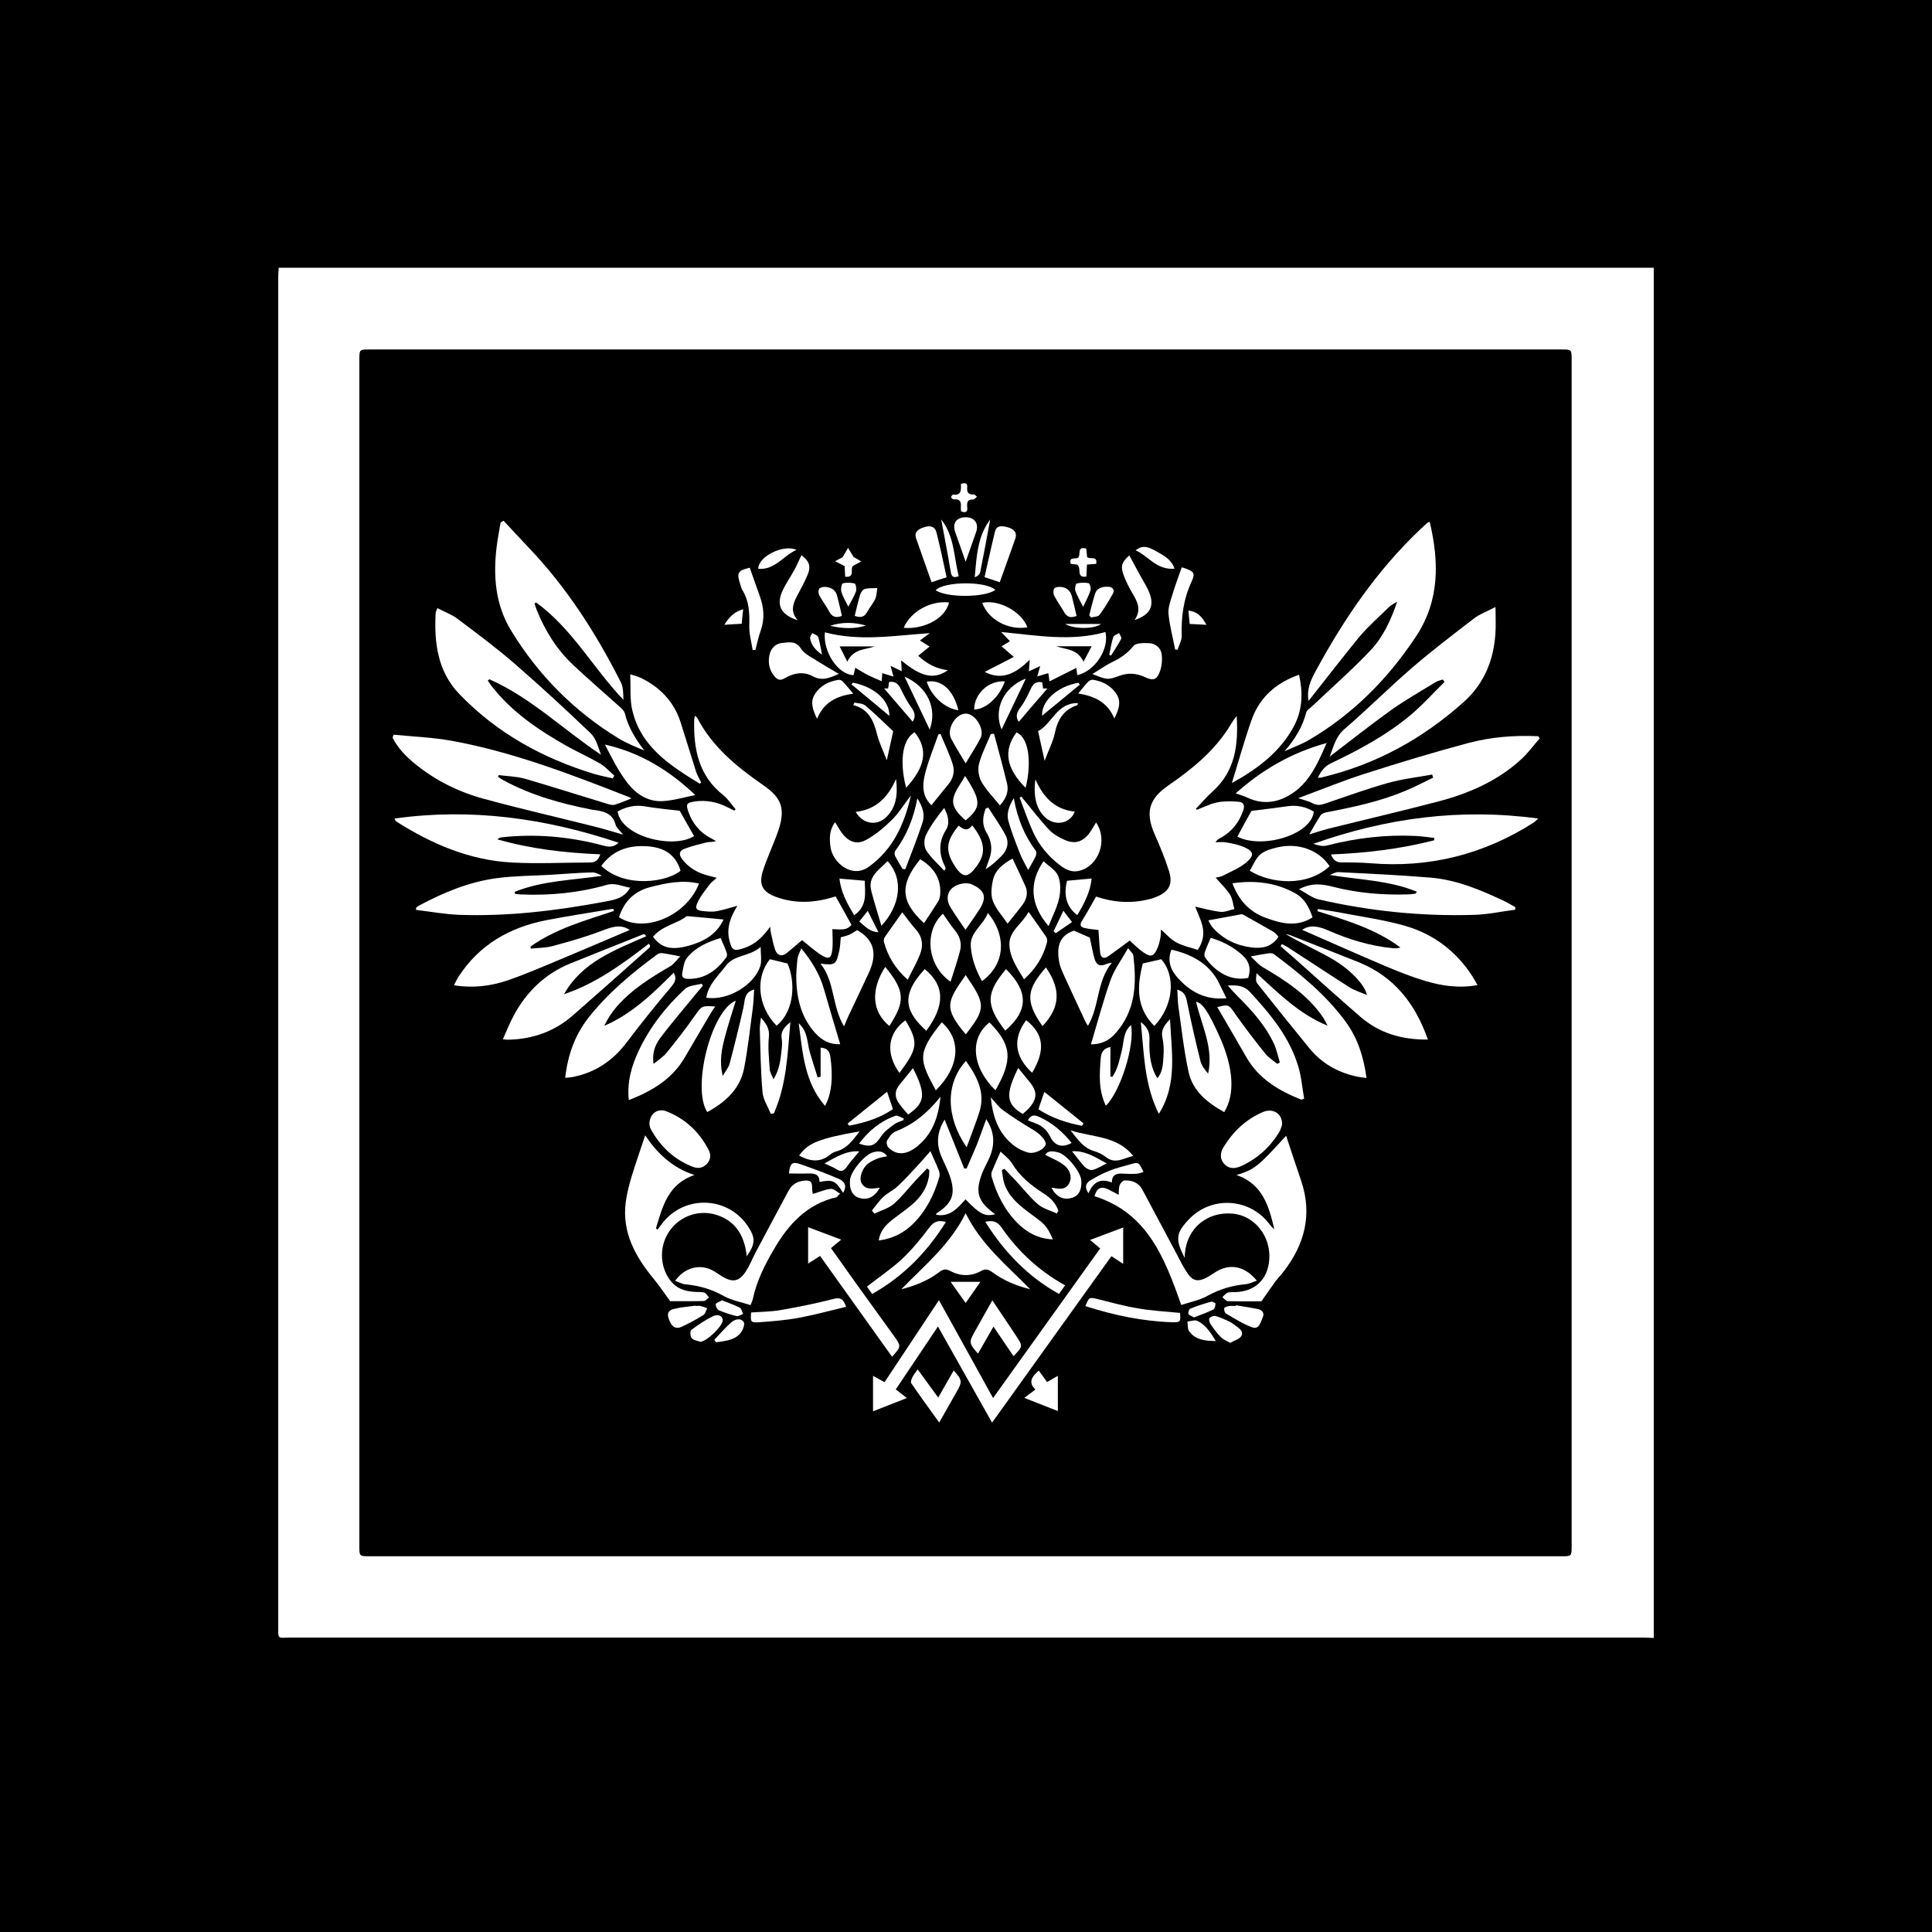 <svg width="368" height="368" viewBox="0 0 368 368" fill="none" xmlns="http://www.w3.org/2000/svg">
    <rect width="368" height="368" fill="black"/>
    <g clip-path="url(#clip0)">
        <path d="M53.081 51C140.396 51 227.685 51 315 51C315 138 315 225 315 312C314.323 311.973 313.647 311.919 312.97 311.919C227.062 311.919 141.154 311.919 55.246 311.919C52.919 311.919 52.973 312.404 52.973 309.711C52.973 224.138 52.973 138.593 52.973 53.02C53 52.347 53.054 51.673 53.081 51ZM183.905 66.568C146.078 66.568 108.252 66.568 70.398 66.568C68.45 66.568 68.45 66.568 68.45 68.535C68.45 143.845 68.45 219.182 68.45 294.492C68.45 296.432 68.45 296.432 70.425 296.432C146.078 296.432 221.759 296.432 297.412 296.432C299.36 296.432 299.36 296.432 299.36 294.465C299.36 219.155 299.36 143.818 299.36 68.508C299.36 66.568 299.36 66.568 297.385 66.568C259.586 66.568 221.732 66.568 183.905 66.568Z" fill="white"/>
        <path d="M152.762 179.074C151.896 179.802 150.895 180.69 149.866 181.525C148.892 182.307 148.027 181.983 147.648 180.906C147.269 179.829 147.08 178.67 146.809 177.539C146.755 177.297 146.755 177.027 146.701 176.516C145.321 178.455 143.833 179.882 141.749 180.583C139.747 181.256 139.395 181.041 138.908 179.02C138.34 176.596 139.233 174.549 140.45 172.529C139.098 172.906 137.826 173.31 136.554 173.553C135.742 173.714 134.849 173.634 134.011 173.553C132.577 173.418 132.306 173.068 132.928 171.775C133.497 170.59 134.362 169.539 135.174 168.462C135.499 168.031 135.959 167.735 136.527 167.196C135.878 167.034 135.391 166.9 134.904 166.792C132.928 166.28 131.251 165.338 129.979 163.721C129.221 162.752 129.357 162.051 130.439 161.647C131.765 161.163 133.145 160.812 134.552 160.462C135.093 160.328 135.715 160.435 136.365 160.22C136.067 160.031 135.742 159.816 135.418 159.654C133.253 158.55 131.873 156.799 131.088 154.537C130.628 153.19 130.791 152.894 132.252 152.678C134.498 152.328 136.635 152.759 138.665 153.809C139.07 154.025 139.449 154.213 139.855 154.402C139.936 154.321 140.045 154.24 140.126 154.16C139.341 153.244 138.692 152.193 137.772 151.466C133.064 147.749 132.09 142.685 132.225 137.137C132.225 136.921 132.306 136.706 132.36 136.355C132.577 136.517 132.739 136.598 132.793 136.706C135.634 142.2 140.234 145.971 145.185 149.419C146.998 150.685 148.73 152.059 148.892 154.429C148.974 155.722 148.649 157.095 148.216 158.307C147.323 160.893 146.105 163.344 145.294 165.957C144.482 168.543 145.294 169.943 147.864 170.859C151.436 172.152 155.007 171.99 158.606 170.913C158.823 170.859 159.012 170.778 159.174 170.751C160.175 172.556 161.177 174.307 162.178 176.138C161.285 177.351 159.932 177 158.552 176.973C158.552 178.32 158.687 179.64 158.525 180.96C158.336 182.549 157.876 182.791 156.496 181.956C155.17 181.121 154.006 180.044 152.762 179.074Z" fill="white"/>
        <path d="M227.982 154.241C229.254 153.756 230.499 153.109 231.825 152.84C233.123 152.571 234.503 152.625 235.829 152.705C236.803 152.759 237.182 153.271 236.803 154.375C235.991 156.692 234.611 158.469 232.42 159.628C232.122 159.789 231.797 159.978 231.527 160.436C232.203 160.436 232.907 160.328 233.583 160.463C234.693 160.651 235.802 160.867 236.83 161.298C238.833 162.16 239.022 162.887 237.344 164.314C236.073 165.365 234.449 166.011 232.961 166.792C232.555 167.008 232.041 167.035 231.554 167.169C232.528 168.301 233.556 169.27 234.287 170.402C234.774 171.183 234.855 172.233 235.126 173.149C234.233 173.338 233.313 173.769 232.474 173.688C230.823 173.499 229.2 173.041 227.658 172.691C228.036 173.688 228.605 174.846 228.956 176.085C229.471 177.809 229.146 179.452 228.145 180.933C226.765 180.475 225.304 180.179 224.059 179.506C222.95 178.913 222.084 177.863 221.137 177.055C221.11 177.351 221.137 177.89 221.056 178.428C220.92 179.183 220.758 179.937 220.46 180.61C219.757 182.199 219.216 182.388 217.782 181.391C216.753 180.691 215.888 179.775 215.184 179.156C213.804 180.152 212.451 181.203 211.044 182.172C210.232 182.738 209.637 182.388 209.556 181.445C209.394 179.991 209.34 178.536 209.231 177.135C208.393 177.028 207.391 176.974 206.471 176.731C205.903 176.597 205.606 176.193 206.038 175.492C206.986 173.984 207.851 172.395 208.771 170.779C212.072 171.883 215.509 172.179 219.026 171.237C219.378 171.156 219.73 171.048 220.054 170.913C222.625 169.917 223.491 168.516 222.652 165.877C221.894 163.452 220.893 161.082 219.865 158.739C218.133 154.726 218.864 152.14 222.544 149.608C226.873 146.618 230.932 143.359 233.854 138.915C234.395 138.08 234.882 137.191 235.559 136.383C235.883 141.77 235.342 146.834 230.986 150.739C229.849 151.763 228.848 152.948 227.793 154.052C227.82 154.106 227.901 154.187 227.982 154.241Z" fill="white"/>
        <path d="M95.913 99.186C97.51 100.883 99.079 102.607 100.675 104.277C107.954 111.9 113.555 120.654 118.263 129.973C118.75 130.943 118.696 132.155 118.75 133.313C112.986 127.253 108.982 119.738 102.109 114.755C102.001 114.809 101.893 114.89 101.812 114.943C101.947 115.348 102.055 115.752 102.217 116.156C103.814 120.115 106.033 123.697 109.144 126.633C112.148 129.461 115.313 132.155 118.371 134.929C118.642 135.172 118.939 135.549 119.02 135.899C119.67 138.539 121.05 140.774 122.727 142.956C121.916 142.606 121.077 142.283 120.265 141.905C119.453 141.528 118.642 141.151 117.857 140.666C109.361 135.495 102.542 128.6 97.374 120.142C94.317 115.159 93.911 109.664 94.614 104.035C94.804 102.526 95.101 101.045 95.345 99.537C95.561 99.402 95.751 99.294 95.913 99.186Z" fill="white"/>
        <path d="M249.25 133.502C248.844 131.266 249.682 129.515 250.657 127.737C255.987 117.906 262.237 108.721 270.409 100.937C270.896 100.479 271.41 100.021 271.897 99.564C271.978 99.483 272.14 99.483 272.33 99.402C274.116 106.998 274.251 114.324 269.759 121.165C264.375 129.327 257.664 136.087 249.168 141.043C248.735 141.286 248.302 141.501 247.842 141.717C246.923 142.121 245.976 142.525 244.677 143.09C246.733 140.72 248.113 138.377 248.817 135.683C248.925 135.252 249.493 134.902 249.899 134.552C253.606 131.024 257.475 127.657 260.993 123.94C263.374 121.435 264.889 118.283 266.134 114.593C265.43 115.051 264.97 115.24 264.645 115.563C262.697 117.475 260.614 119.28 258.855 121.381C255.635 125.313 252.523 129.38 249.25 133.502Z" fill="white"/>
        <path d="M83.305 115.833C84.631 116.533 86.011 117.018 87.12 117.853C90.827 120.627 94.534 123.401 98.025 126.418C102.976 130.728 107.819 135.172 112.554 139.724C113.556 140.694 113.934 142.337 114.476 143.764C107.305 138.997 101.136 132.882 93.208 129.381C93.1 129.462 93.019 129.569 92.91 129.65C93.154 129.973 93.371 130.324 93.614 130.647C97.429 135.576 102.489 138.997 107.846 142.04C109.957 143.225 112.203 144.222 114.286 145.434C115.314 146.027 116.126 146.969 117.019 147.75C116.911 147.912 116.803 148.101 116.694 148.262C115.504 147.966 114.286 147.75 113.123 147.4C103.355 144.437 94.642 139.616 87.526 132.236C83.332 127.899 82.683 122.405 82.98 116.721C83.034 116.479 83.143 116.263 83.305 115.833Z" fill="white"/>
        <path d="M251.009 148.155C251.604 146.889 252.308 145.973 253.525 145.38C258.856 142.848 264.078 140.047 268.623 136.249C270.95 134.31 272.98 132.021 275.144 129.893C275.036 129.731 274.928 129.596 274.82 129.435C274.36 129.596 273.818 129.677 273.413 129.947C270.572 131.697 267.676 133.34 264.971 135.253C261.101 138.027 257.367 140.99 253.282 144.114C254.066 142.04 254.445 140.29 256.096 138.862C260.452 135.118 264.538 131.024 268.894 127.253C272.736 123.94 276.768 120.87 280.799 117.772C281.882 116.937 283.235 116.479 284.858 115.617C284.858 117.583 284.966 119.226 284.831 120.843C284.452 125.906 282.639 130.297 278.743 133.771C270.977 140.694 262.157 145.569 251.983 148.02C251.739 148.128 251.415 148.128 251.009 148.155Z" fill="white"/>
        <path d="M293.273 140.639C292.109 141.986 291.054 143.441 289.755 144.626C285.209 148.801 279.69 151.171 273.791 152.706C266.891 154.511 259.937 156.127 253.011 157.851C251.766 158.174 250.548 158.578 249.385 158.928C250.088 157.716 250.765 156.477 251.55 155.292C251.739 154.996 252.253 154.807 252.632 154.726C257.719 153.757 262.778 152.679 267.568 150.686C269.408 149.932 271.166 148.989 272.979 148.127C272.925 147.939 272.844 147.723 272.79 147.535C269.976 148.047 267.081 148.37 264.321 149.151C260.316 150.282 256.366 151.71 252.415 153.057C251.55 153.353 250.873 153.461 250.034 153.003C249.277 152.599 248.384 152.41 247.274 152.033C251.631 150.417 255.716 148.747 259.883 147.4C266.458 145.299 273.087 143.279 279.771 141.501C284.073 140.37 288.537 140.02 293.002 140.235C293.083 140.37 293.191 140.505 293.273 140.639Z" fill="white"/>
        <path d="M74.944 139.938C78.732 140.315 82.547 140.449 86.281 141.15C97.916 143.304 108.901 147.56 119.859 151.843C120.022 151.897 120.157 152.031 120.265 152.085C119.21 152.489 118.209 152.947 117.127 153.27C116.721 153.405 116.18 153.27 115.747 153.136C110.497 151.546 105.302 149.877 100.026 148.341C98.403 147.883 96.671 147.856 94.993 147.641C94.939 147.749 94.912 147.856 94.858 147.964C95.237 148.207 95.616 148.476 96.022 148.691C101.271 151.52 106.926 153.082 112.716 154.213C112.77 154.213 112.797 154.213 112.851 154.24C114.773 154.482 116.64 154.752 117.262 157.095C117.424 157.715 118.101 158.226 118.696 158.981C116.64 158.388 114.8 157.822 112.933 157.364C106.06 155.641 99.133 154.051 92.288 152.193C87.471 150.9 83.034 148.718 79.138 145.567C77.379 144.139 75.809 142.55 74.781 140.53C74.835 140.315 74.889 140.126 74.944 139.938Z" fill="white"/>
        <path d="M166.291 262.062C167.049 262.493 167.698 262.844 168.483 263.274C171.919 258.103 175.301 252.985 178.846 247.652C182.309 253.874 185.637 259.935 189.155 266.291C196.027 256.675 202.792 247.275 209.556 237.794C208.88 237.228 208.312 236.77 207.635 236.178C209.773 235.37 211.775 234.616 213.94 233.808C213.94 236.151 213.94 238.36 213.94 240.73C213.155 240.218 212.479 239.787 211.694 239.275C204.145 249.78 196.623 260.285 188.965 270.978C185.502 264.837 182.174 258.911 178.656 252.662C175.897 256.783 173.299 260.689 170.62 264.648C171.324 265.187 171.946 265.672 172.731 266.291C170.512 267.153 168.456 267.961 166.291 268.823C166.291 266.48 166.291 264.352 166.291 262.062Z" fill="white"/>
        <path d="M225.682 239.627C223.815 236.098 223.977 234.859 226.44 232.274C230.661 227.802 237.831 228.126 241.646 232.974C241.971 233.378 242.268 233.809 242.728 234.132C241.7 229.796 240.537 225.54 235.531 223.816C238.94 222.766 239.617 222.227 244.974 216.328C245.894 219.102 246.841 222.011 247.842 224.92C250.007 231.304 248.519 237.014 244.487 242.213C244 242.859 243.432 243.425 242.945 244.071C242.106 245.202 241.321 246.388 240.266 247.869C238.453 247.869 236.153 247.896 233.88 247.842C233.529 247.842 233.177 247.357 232.825 247.088C233.15 246.792 233.448 246.361 233.826 246.226C234.259 246.064 234.8 246.145 235.287 246.118C239.021 246.01 241.43 243.748 241.754 240.058C242.16 235.56 239.021 231.546 234.8 231.169C229.957 230.738 226.115 233.917 225.709 238.684C225.655 238.846 225.682 239.061 225.682 239.627Z" fill="white"/>
        <path d="M142.236 239.302C141.803 234.993 139.774 232.326 136.203 231.33C132.956 230.414 129.465 231.68 127.517 234.481C125.569 237.282 125.623 241.107 127.598 243.801C128.735 245.363 130.304 245.928 132.144 246.063C132.82 246.117 133.524 246.036 134.146 246.198C134.498 246.306 134.741 246.817 135.039 247.141C134.714 247.383 134.39 247.814 134.038 247.814C131.738 247.868 129.465 247.841 127.652 247.841C126.489 246.252 125.596 244.905 124.595 243.693C121.05 239.41 118.453 234.804 119.183 229.013C119.4 227.343 119.833 225.673 120.32 224.057C121.131 221.391 122.078 218.751 122.89 216.246C125.055 219.505 127.95 222.414 132.279 223.815C127.273 225.485 126.191 229.794 124.946 233.969C125.055 234.05 125.136 234.131 125.244 234.212C125.542 233.808 125.839 233.431 126.137 233.027C130.304 227.613 138.448 227.801 142.345 233.404C143.941 235.747 143.941 236.851 142.236 239.302Z" fill="white"/>
        <path d="M253.525 162.753C260.235 162.484 266.756 161.703 273.169 160.06C273.169 159.898 273.169 159.764 273.196 159.602C271.978 159.467 270.788 159.279 269.57 159.225C263.861 158.956 258.26 159.629 252.713 161.057C251.901 161.272 251.008 161.003 250.143 160.733C263.969 155.831 278.093 153.892 293.002 155.912C292.515 156.343 292.326 156.558 292.109 156.693C282.612 162.753 272.249 165.366 260.993 164.423C259.234 164.289 257.475 164.262 255.716 164.262C254.661 164.316 253.985 163.939 253.525 162.753Z" fill="white"/>
        <path d="M117.831 160.518C116.803 161.487 115.829 161.326 114.8 161.029C108.469 159.359 102.056 158.767 95.535 159.494C95.265 159.521 94.994 159.656 94.724 159.871C101.109 161.703 107.63 162.457 114.34 162.726C113.989 163.804 113.448 164.288 112.365 164.288C107.414 164.288 102.462 164.558 97.51 164.288C89.393 163.857 82.169 160.733 75.404 156.423C75.35 156.37 75.323 156.262 75.134 155.912C89.799 153.865 103.896 155.858 117.831 160.518Z" fill="white"/>
        <path d="M288.592 173.283C286.022 173.606 283.478 174.172 280.908 174.253C270.87 174.576 260.939 173.552 251.171 171.317C249.9 171.02 248.79 170.105 247.438 169.377C249.764 168.138 251.686 168.354 253.823 168.892C258.639 170.131 263.564 170.536 268.543 170.347C268.894 170.32 269.246 170.266 269.598 170.212C269.652 170.212 269.706 170.078 269.895 169.862C264.565 167.653 258.91 167.6 253.282 166.657C253.85 166.468 254.418 166.064 254.987 166.118C260.831 166.414 266.676 166.684 272.52 167.169C277.553 167.6 282.18 169.566 286.698 171.721C287.375 172.044 287.997 172.448 288.646 172.798C288.619 172.987 288.619 173.121 288.592 173.283Z" fill="white"/>
        <path d="M120.022 169.083C118.859 171.238 116.721 171.453 114.719 171.83C105.709 173.5 96.644 174.578 87.472 174.254C84.712 174.147 81.979 173.635 79.246 173.312C79.246 173.177 79.246 173.042 79.246 172.935C79.436 172.773 79.625 172.584 79.841 172.477C84.549 169.972 89.447 167.925 94.777 167.251C98.078 166.82 101.433 166.82 104.762 166.632C107.413 166.47 110.065 166.255 112.716 166.174C113.366 166.147 114.015 166.47 114.665 166.82C109.064 167.655 103.355 167.736 98.051 169.864C98.051 169.999 98.051 170.106 98.078 170.241C98.484 170.295 98.917 170.376 99.323 170.376C104.789 170.591 110.227 170.08 115.476 168.571C117.208 168.059 118.534 168.867 120.022 169.083Z" fill="white"/>
        <path d="M248.032 177.108C249.52 176.084 251.198 176.435 253.038 177.243C256.961 178.966 261.047 180.205 265.322 180.609C265.782 180.663 266.269 180.609 266.756 180.475C262.021 176.946 256.447 175.303 250.927 173.552C250.954 173.418 251.009 173.283 251.036 173.148C252.524 173.391 254.039 173.579 255.527 173.876C259.586 174.657 263.699 175.222 267.649 176.354C273.142 177.943 277.498 181.283 280.583 186.158C280.853 186.589 281.097 187.074 281.421 187.639C277.85 188.286 274.549 187.774 271.329 186.804C268.758 186.023 266.242 185.027 263.78 183.976C258.422 181.714 253.146 179.343 248.032 177.108Z" fill="white"/>
        <path d="M116.965 173.502C111.472 175.333 105.844 176.895 101.055 180.289C101.082 180.424 101.082 180.559 101.109 180.693C102.516 180.532 103.977 180.559 105.33 180.182C108.415 179.347 111.499 178.485 114.448 177.353C116.424 176.599 118.209 175.926 119.941 177.138C115.693 178.943 111.256 180.855 106.791 182.713C103.436 184.114 100.081 185.569 96.644 186.754C93.424 187.831 90.069 188.262 86.471 187.669C86.741 187.131 86.958 186.673 87.228 186.215C91.179 179.993 97.05 176.626 104.166 175.252C108.36 174.444 112.554 173.825 116.775 173.098C116.857 173.232 116.911 173.367 116.965 173.502Z" fill="white"/>
        <path d="M128.328 185.27C128.978 186.455 128.518 187.155 127.787 188.044C124.892 191.465 122.078 194.967 119.372 198.549C116.775 201.997 113.447 204.259 109.199 205.121C108.739 205.229 108.252 205.229 107.656 205.31C108.143 200.973 109.496 197.148 112.121 193.808C115.828 189.122 120.373 185.324 125.19 181.795C125.433 181.607 125.839 181.499 126.164 181.553C127.165 181.688 128.166 181.903 129.573 182.172C128.842 182.9 128.355 183.654 127.652 184.058C123.945 186.213 120.319 188.475 117.478 191.734C116.531 192.812 115.747 194.051 115.097 195.397C120.346 193.135 124.324 189.283 128.328 185.27Z" fill="white"/>
        <path d="M238.237 182.171C239.725 181.902 240.7 181.713 241.674 181.579C241.998 181.525 242.404 181.579 242.648 181.74C247.708 185.538 252.578 189.498 256.339 194.642C258.612 197.767 259.748 201.322 260.289 205.335C259.505 205.228 258.801 205.147 258.125 204.985C254.634 204.177 251.685 202.453 249.412 199.679C246.057 195.558 242.729 191.437 239.455 187.289C239.13 186.858 239.266 186.077 239.347 185.377C243.514 189.174 247.464 193.161 252.876 195.37C252.605 194.858 252.361 194.319 252.037 193.834C249.115 189.498 244.839 186.75 240.429 184.165C239.698 183.734 239.13 183.006 238.237 182.171Z" fill="white"/>
        <path d="M123.107 178.322C117.127 180.961 110.877 183.224 107.44 189.365C113.501 187.345 118.588 183.601 123.594 179.749C123.675 179.884 123.756 180.019 123.837 180.153C123.81 180.261 123.783 180.423 123.729 180.477C118.859 184.813 113.988 189.15 109.091 193.432C105.6 196.476 101.488 197.93 96.861 198.038C96.59 198.038 96.32 198.011 95.778 197.957C96.482 196.395 97.077 194.914 97.808 193.513C100.243 188.961 103.733 185.54 108.55 183.547C113.176 181.662 117.803 179.857 122.43 177.999C122.538 177.945 122.701 177.972 122.809 177.972C122.917 178.079 122.998 178.187 123.107 178.322Z" fill="white"/>
        <path d="M271.979 198.011C267.027 198.065 262.752 196.799 259.153 193.701C255.068 190.173 251.063 186.537 247.032 182.954C246.003 182.039 244.948 181.15 243.92 180.234C244.001 180.099 244.082 179.965 244.136 179.83C244.515 180.018 244.894 180.18 245.246 180.395C249.169 182.927 253.038 185.513 256.989 188.018C257.99 188.665 259.181 189.015 260.371 189.526C259.965 187.56 257.124 184.57 253.525 182.523C250.711 180.934 247.708 179.587 244.894 177.917C245.165 177.971 245.435 178.025 245.679 178.106C250.062 179.83 254.472 181.554 258.856 183.304C265.566 186.052 269.571 191.143 271.979 198.011Z" fill="white"/>
        <path d="M239.401 243.934C238.562 244.203 237.94 244.553 237.29 244.607C234.693 244.85 232.312 245.55 230.012 246.816C228.496 247.678 226.683 248.001 225.006 248.567C221.813 239.57 218.539 231.005 208.474 227.854C208.907 226.291 209.718 225.887 211.071 226.534C211.666 226.83 212.262 227.153 213.073 227.584C213.128 226.857 213.073 226.211 213.29 225.699C213.425 225.322 213.912 224.837 214.264 224.837C215.671 224.81 216.916 225.295 217.619 226.642C219.757 230.682 221.894 234.695 224.059 238.735C224.762 240.082 225.439 241.456 226.305 242.695C227.252 244.015 228.28 244.149 229.741 243.395C230.39 243.072 230.959 242.641 231.581 242.264C234.233 240.621 237.074 241.106 239.401 243.934Z" fill="white"/>
        <path d="M159.417 228.016C153.735 229.309 150.191 233.187 147.431 237.928C145.672 240.918 144.13 243.988 143.399 247.409C143.345 247.705 143.183 248.002 142.966 248.594C141.262 248.028 139.449 247.732 137.934 246.897C135.607 245.577 133.171 244.877 130.547 244.635C129.897 244.581 129.302 244.204 128.599 243.961C130.412 241.403 133.361 240.675 135.796 242.022C136.391 242.345 136.932 242.749 137.501 243.099C139.557 244.365 140.829 244.123 142.127 242.076C142.804 241.025 143.264 239.84 143.832 238.736C145.943 234.75 148.08 230.763 150.218 226.777C150.84 225.646 151.787 225.026 153.14 224.891C154.141 224.784 154.709 224.945 154.682 226.103C154.655 226.561 154.763 227.046 154.818 227.423C156.062 227.046 157.145 226.561 158.281 226.454C158.822 226.4 159.444 227.046 160.013 227.369C159.769 227.558 159.58 227.773 159.417 228.016Z" fill="white"/>
        <path d="M180.55 127.656C177.898 129.515 175.436 128.949 171.648 125.771C171.675 126.444 171.702 127.01 171.756 127.845C170.972 127.468 170.376 127.171 169.619 126.821C169.808 127.494 169.97 128.06 170.187 128.868C169.402 128.626 168.78 128.437 168.049 128.222C168.022 128.653 167.995 129.057 167.941 129.757C166.994 129.353 166.155 129.003 165.344 128.599C164.559 128.195 163.801 127.71 162.908 127.198C162.8 127.683 162.692 128.141 162.584 128.599C159.688 128.518 156.739 124.262 157.118 120.438C163.72 122.215 170.295 121.057 177.114 120.599C176.518 121.03 175.923 121.461 175.22 122C175.923 122.431 176.41 122.754 177.06 123.158C176.302 123.777 175.653 124.289 174.895 124.909C176.518 126.39 178.25 127.387 180.55 127.656ZM161.393 126.04C162.584 123.535 164.802 123.777 166.588 123.131C164.478 123.131 162.394 123.131 159.932 123.131C160.473 124.208 160.852 124.963 161.393 126.04Z" fill="white"/>
        <path d="M187.559 127.978C189.399 127.036 191.157 126.147 193.105 125.123C192.158 124.315 191.536 123.777 190.778 123.103C191.374 122.726 191.834 122.457 192.375 122.134C191.861 121.595 191.347 121.056 190.697 120.383C197.489 121.029 204.037 122.241 210.558 120.383C211.315 123.642 208.555 127.844 205.2 128.598C205.146 128.14 205.065 127.709 205.011 127.224C203.306 128.086 201.683 128.894 199.897 129.783C199.816 129.11 199.762 128.679 199.68 128.221C199.004 128.436 198.382 128.598 197.57 128.84C197.786 128.086 197.949 127.548 198.138 126.874C197.381 127.224 196.785 127.494 195.974 127.871C196.028 127.036 196.082 126.443 196.136 125.662C193.592 128.194 190.914 129.729 187.559 127.978ZM206.391 126.039C206.959 124.962 207.365 124.181 207.933 123.103C205.39 123.103 203.306 123.103 201.223 123.103C203.063 123.75 205.2 123.561 206.391 126.039Z" fill="white"/>
        <path d="M133.876 187.749C133.47 188.234 133.037 188.746 132.631 189.231C130.304 192.086 127.896 194.86 125.705 197.796C124.73 199.089 124.189 200.705 124.487 202.644C125.326 201.944 126.3 201.351 126.976 200.516C128.816 198.254 130.602 195.964 132.28 193.567C133.66 191.601 133.578 191.547 136.23 191.709C135.932 192.167 135.635 192.544 135.418 192.921C133.768 195.749 132.09 198.55 130.44 201.405C128.032 205.553 124.189 207.816 119.779 209.54C119.4 206.092 120.293 203.075 121.646 200.166C123.783 195.641 126.814 191.762 130.467 188.369C131.197 187.695 132.577 187.668 133.66 187.372C133.741 187.507 133.822 187.641 133.876 187.749Z" fill="white"/>
        <path d="M133.307 149.286C127.706 145.865 122.132 142.336 120.455 135.36C119.941 133.259 120.157 130.97 120.049 128.438C120.996 128.761 121.51 128.869 121.97 129.084C125.704 130.862 128.383 133.636 129.654 137.623C130.655 140.72 131.575 143.845 132.577 146.969C132.82 147.696 133.226 148.343 133.551 149.043C133.469 149.097 133.388 149.178 133.307 149.286Z" fill="white"/>
        <path d="M247.87 209.46C243.595 207.763 239.752 205.501 237.371 201.326C235.558 198.147 233.691 194.969 231.852 191.818C234.124 191.279 234.043 191.333 235.396 193.299C237.182 195.831 239.076 198.282 240.997 200.679C241.619 201.46 242.512 201.999 243.297 202.645C243.459 202.538 243.622 202.457 243.784 202.349C243.405 201.164 243.162 199.898 242.648 198.794C240.997 195.238 238.372 192.383 235.64 189.663C235.098 189.124 234.584 188.532 233.854 187.723C235.667 187.616 236.938 187.723 238.075 188.936C241.998 193.191 245.678 197.582 247.329 203.265C247.897 205.204 248.059 207.278 248.411 209.271C248.221 209.325 248.032 209.406 247.87 209.46Z" fill="white"/>
        <path d="M234.639 149.151C235.883 145.165 236.993 141.098 238.4 137.111C239.915 132.856 243 130.081 247.437 128.519C248.195 131.913 248.086 135.091 246.598 138.054C243.947 143.226 239.428 146.512 234.639 149.151Z" fill="white"/>
        <path d="M233.177 211.829C229.93 210.024 227.17 207.788 226.386 204.152C225.493 200.004 225.033 195.775 224.437 191.574C224.302 190.577 224.329 189.58 224.248 188.503C225.844 188.961 225.953 190.092 226.196 191.277C226.927 194.913 227.766 198.523 228.658 202.105C228.875 202.967 229.47 203.748 230.12 204.502C231.202 199.627 228.875 195.317 227.82 190.819C229.064 191.035 230.201 192.759 232.338 197.526C234.963 203.425 235.288 208.435 233.177 211.829Z" fill="white"/>
        <path d="M134.715 211.829C131.738 207.223 135.472 192.462 140.153 190.604C139.423 192.974 138.692 195.183 138.097 197.445C137.502 199.735 136.96 202.051 137.664 204.933C138.232 203.964 138.773 203.344 138.963 202.644C139.91 199.062 140.803 195.479 141.614 191.87C141.912 190.55 141.695 189.015 143.644 188.476C143.562 189.715 143.535 190.954 143.373 192.139C142.859 195.937 142.453 199.789 141.723 203.533C140.938 207.438 138.205 209.916 134.715 211.829Z" fill="white"/>
        <path d="M183.933 231.086C186.882 237.092 191.834 241.079 196.244 245.577C193.647 244.931 191.184 243.934 189.047 242.345C188.316 241.806 187.748 241.618 186.909 242.075C184.961 243.153 182.932 243.126 180.984 242.075C180.118 241.618 179.577 241.779 178.846 242.345C176.709 243.961 174.273 244.904 171.676 245.577C176.005 241.106 180.957 237.119 183.933 231.086Z" fill="white"/>
        <path d="M183.906 228.447C182.363 230.171 180.902 231.868 178.305 231.383C178.332 231.276 178.332 231.141 178.386 231.114C181.443 229.148 182.093 227.397 180.902 223.949C180.469 222.683 179.82 221.498 179.306 220.259C178.278 217.862 178.494 215.573 179.928 213.256C181.2 216.434 182.445 219.505 183.662 222.576C183.824 222.576 183.96 222.549 184.122 222.549C184.772 221.04 185.448 219.532 186.07 218.024C186.666 216.488 187.207 214.926 187.856 213.175C189.453 215.599 189.534 217.97 188.505 220.421C188.1 221.364 187.586 222.252 187.18 223.222C185.637 227.02 186.206 228.878 189.561 231.276C187.64 231.787 186.666 231.303 183.906 228.447Z" fill="white"/>
        <path d="M160.771 195.506C158.417 191.601 159.066 186.995 156.279 183.547C159.093 183.897 159.283 183.763 159.878 181.015C160.04 180.234 160.067 179.426 160.149 178.537C160.663 178.376 161.231 178.268 161.745 178.052C162.259 177.81 162.746 177.487 163.26 177.164C166.399 178.914 167.184 181.554 165.56 185.136C164.288 187.911 162.963 190.658 161.664 193.405C161.366 194.025 161.15 194.617 160.771 195.506Z" fill="white"/>
        <path d="M204.55 177.27C205.632 177.754 206.66 178.185 207.58 178.589C207.878 179.909 208.094 181.202 208.446 182.495C208.744 183.68 209.447 184.219 210.719 183.626C210.962 183.518 211.233 183.492 211.801 183.357C208.852 186.912 209.474 191.572 207.228 195.397C206.985 195.02 206.85 194.804 206.741 194.589C205.389 191.707 204.063 188.825 202.737 185.943C202.358 185.081 201.925 184.219 201.763 183.303C201.276 180.663 201.546 178.266 204.55 177.27Z" fill="white"/>
        <path d="M132.441 151.44C130.331 151.845 128.22 152.518 126.083 152.599C123.35 152.706 121.104 151.198 119.508 149.124C117.803 146.915 116.531 144.384 115.232 141.825C121.916 143.333 127.435 146.7 132.441 151.44Z" fill="white"/>
        <path d="M252.686 141.527C250.819 145.864 249.033 149.877 244.731 151.924C242.431 153.029 239.969 153.056 237.588 151.924C236.911 151.601 236.181 151.413 235.369 151.116C240.375 146.645 245.949 143.386 252.686 141.527Z" fill="white"/>
        <path d="M169.917 258.426C165.317 251.989 160.798 245.659 156.199 239.222C155.414 239.733 154.765 240.164 153.926 240.676C153.926 238.333 153.926 236.124 153.926 233.754C155.982 234.535 158.039 235.289 160.23 236.124C159.5 236.717 158.931 237.175 158.282 237.74C159.96 240.084 161.583 242.373 163.207 244.663C165.561 247.949 167.915 251.208 170.296 254.494C171.676 256.46 171.676 256.46 169.917 258.426Z" fill="white"/>
        <path d="M250.008 174.738C247.031 176.65 244.055 175.923 241.079 174.818C237.967 173.687 235.938 171.451 234.747 168.246C238.995 167.627 243.081 168.085 246.869 170.239C248.519 171.209 249.385 172.879 250.008 174.738Z" fill="white"/>
        <path d="M117.911 174.711C118.858 171.694 120.806 169.782 123.837 168.974C126.894 168.192 129.979 167.546 133.145 168.3C130.791 174.414 122.754 177.889 117.911 174.711Z" fill="white"/>
        <path d="M152.626 180.637C154.71 183.196 156.117 185.566 156.901 188.259C157.902 191.761 158.958 195.262 160.04 198.899C158.146 198.979 156.604 198.225 155.305 196.798C152.734 193.97 151.814 190.495 151.679 186.805C151.625 185.431 151.76 184.031 151.896 182.657C151.977 182.037 152.302 181.472 152.626 180.637Z" fill="white"/>
        <path d="M207.798 198.925C209.043 194.75 210.125 190.656 211.532 186.67C212.262 184.623 213.642 182.791 214.86 180.609C215.374 181.283 215.807 181.579 215.861 181.956C216.538 187.37 216.321 192.622 212.344 196.959C211.153 198.279 209.638 198.925 207.798 198.925Z" fill="white"/>
        <path d="M159.066 156.614C159.553 157.368 159.905 158.041 160.338 158.634C161.609 160.358 163.179 160.977 165.019 159.954C166.777 158.984 168.401 157.637 169.862 156.183C171.188 154.89 172.162 153.247 173.515 151.496C172.243 157.099 170.051 161.785 165.533 165.071C162.205 167.495 158.525 164.209 158.173 161.247C157.984 159.711 157.93 158.122 159.066 156.614Z" fill="white"/>
        <path d="M208.771 156.667C211.098 160.007 209.258 165.017 205.524 165.879C204.171 166.202 203.035 165.664 202.006 164.883C199.734 163.186 197.948 161.058 196.784 158.499C195.81 156.371 195.053 154.109 194.214 151.927C194.322 151.873 194.457 151.792 194.566 151.738C194.755 151.981 194.917 152.223 195.134 152.466C196.703 154.351 198.191 156.317 199.869 158.095C200.654 158.903 201.736 159.522 202.791 159.98C204.739 160.842 206.227 160.384 207.526 158.661C207.959 158.068 208.311 157.395 208.771 156.667Z" fill="white"/>
        <path d="M253.254 164.99C249.006 168.977 242.025 168.33 238.048 165.852C238.697 164.802 239.157 163.536 240.05 162.755C240.889 162.028 242.161 161.677 243.297 161.408C247.247 160.465 251.225 161.893 253.254 164.99Z" fill="white"/>
        <path d="M114.529 164.935C116.586 162.134 119.346 161.083 122.647 161.164C125.975 161.245 128.572 162.376 129.628 165.851C127.192 167.952 119.156 169.325 114.529 164.935Z" fill="white"/>
        <path d="M244.216 214.201C244.081 214.551 243.946 215.198 243.621 215.709C241.89 218.511 239.536 220.665 236.505 222.066C235.396 222.578 234.232 222.766 233.258 221.77C232.257 220.719 232.419 219.507 233.096 218.43C234.909 215.494 237.344 213.204 240.51 211.831C242.485 210.996 244.271 212.1 244.216 214.201Z" fill="white"/>
        <path d="M123.702 214.144C123.674 212.204 125.217 210.992 126.976 211.693C130.574 213.12 133.253 215.652 135.012 219.1C135.472 220.015 135.336 220.958 134.633 221.712C133.902 222.466 133.009 222.628 132.035 222.278C128.437 220.904 125.812 218.426 123.972 215.086C123.756 214.763 123.756 214.332 123.702 214.144Z" fill="white"/>
        <path d="M201.304 231.141C200.086 230.576 198.679 230.225 197.705 229.39C196.163 228.071 194.891 226.401 193.484 224.892C192.781 224.138 192.05 223.384 191.32 222.63C191.157 222.711 190.995 222.791 190.833 222.872C190.968 223.707 191.022 224.569 191.266 225.35C192.023 227.721 193.809 229.31 195.73 230.764C196.785 231.599 197.949 232.299 198.896 233.269C199.626 234.023 200.086 235.047 200.546 236.07C197.787 235.963 195.622 234.777 193.809 232.973C191.347 230.495 189.832 227.451 188.885 224.138C188.803 223.815 188.803 223.411 188.939 223.115C189.426 221.93 189.967 220.744 190.589 219.344C191.347 220.098 192.213 220.717 192.727 221.552C194.242 224.057 196.407 225.808 198.815 227.343C200.086 228.151 201.115 229.175 201.602 230.63C201.493 230.791 201.385 230.953 201.304 231.141Z" fill="white"/>
        <path d="M176.573 222.575C175.842 223.329 175.111 224.083 174.408 224.837C173.001 226.346 171.756 228.016 170.187 229.362C169.186 230.197 167.779 230.574 166.561 231.167C166.399 230.978 166.237 230.79 166.074 230.574C166.805 229.686 167.454 228.716 168.266 227.962C169.078 227.208 170.16 226.723 170.972 225.969C172.297 224.73 173.542 223.356 174.787 222.009C175.599 221.147 176.356 220.258 177.222 219.262C177.844 220.689 178.385 221.821 178.845 223.006C178.981 223.356 179.008 223.814 178.927 224.164C177.98 227.45 176.518 230.44 174.11 232.918C172.297 234.776 170.106 235.934 167.373 236.285C167.644 234.48 168.672 233.349 169.943 232.352C171.215 231.356 172.568 230.44 173.786 229.389C175.382 228.016 176.546 226.319 176.924 224.191C177.006 223.76 176.978 223.329 177.006 222.898C176.87 222.736 176.735 222.656 176.573 222.575Z" fill="white"/>
        <path d="M117.641 154.565C119.318 153.649 120.969 153.272 122.863 153.595C125.027 153.972 127.192 154.161 129.465 154.43C130.277 155.885 131.251 157.555 132.198 159.252C128.355 161.757 118.371 159.44 117.641 154.565Z" fill="white"/>
        <path d="M238.372 154.458C240.726 154.162 242.999 153.893 245.245 153.57C247.058 153.3 248.708 153.677 250.25 154.593C249.79 159.037 240.374 161.785 235.693 159.361C236.586 157.664 237.506 155.994 238.372 154.458Z" fill="white"/>
        <path d="M183.987 202.079C186.124 205.095 187.748 208.139 186.53 211.883C185.799 214.092 184.961 216.246 184.122 218.536C180.144 212.745 180.063 206.388 183.987 202.079Z" fill="white"/>
        <path d="M146.647 182.711C147.864 183.007 148.811 183.223 150.002 183.519C151.517 186.94 151.409 192.515 147.919 195.37C144.293 191.707 143.833 186.159 146.647 182.711Z" fill="white"/>
        <path d="M219.865 195.424C216.239 191.788 216.645 187.586 217.673 183.519C218.945 183.223 219.973 182.98 221.191 182.711C224.005 185.916 223.545 191.546 219.865 195.424Z" fill="white"/>
        <path d="M208.068 128.386C209.529 127.497 210.639 126.689 211.884 126.096C213.453 125.342 214.752 124.453 215.888 123.053C216.375 122.433 217.917 122.46 218.946 122.514C220.136 122.595 221.11 123.43 221.273 124.615C221.408 125.692 221.3 126.877 220.948 127.874C220.326 129.544 219.649 129.706 218.026 128.951C216.456 128.224 214.833 128.116 213.182 128.736C210.936 129.544 210.936 129.517 208.068 128.386Z" fill="white"/>
        <path d="M171.865 173.77C172.758 174.928 173.543 176.033 174.436 177.029C175.761 178.511 175.897 180.181 175.193 181.904C174.571 183.467 173.705 184.948 172.893 186.618C170.593 184.571 169.132 182.228 168.375 179.453C168.293 179.157 168.375 178.726 168.537 178.484C169.619 176.921 170.729 175.386 171.865 173.77Z" fill="white"/>
        <path d="M159.77 128.357C157.795 129.273 156.415 129.704 154.764 128.788C153.032 127.846 151.138 128.196 149.461 129.192C148.595 129.704 148.081 129.489 147.513 128.815C146.484 127.576 146.241 126.149 146.593 124.64C146.89 123.428 147.756 122.566 149.055 122.459C150.327 122.351 151.571 122.001 152.572 123.563C153.276 124.64 154.71 125.26 155.846 126.014C157.037 126.768 158.255 127.469 159.77 128.357Z" fill="white"/>
        <path d="M195.918 173.688C197.109 175.384 198.218 176.893 199.273 178.455C199.463 178.724 199.517 179.209 199.409 179.559C198.705 182.253 197.271 184.542 195.052 186.535C193.781 184.408 192.347 182.414 192.265 179.936C192.211 177.243 194.782 175.923 195.918 173.688Z" fill="white"/>
        <path d="M147.323 205.58C148.541 203.667 148.676 201.728 148.893 199.843C148.974 199.169 149.001 198.496 148.893 197.822C148.676 196.476 149.353 195.668 150.543 194.698C150.029 200.785 149.813 206.63 147.404 212.071C147.215 212.098 146.999 212.125 146.809 212.152C146.268 210.778 145.348 209.431 145.24 208.004C144.888 204.044 144.861 200.085 144.726 196.099C144.699 195.398 144.861 194.671 144.942 193.809C145.862 194.94 146.62 195.856 146.457 197.472C146.241 199.546 146.484 201.647 146.62 203.748C146.674 204.287 147.026 204.799 147.323 205.58Z" fill="white"/>
        <path d="M217.294 194.672C218.647 195.695 218.999 196.692 218.944 198.038C218.809 201.298 219.377 203.802 220.46 205.365C221.542 204.099 221.515 202.537 221.623 201.082C221.704 199.924 221.65 198.739 221.407 197.607C221.082 196.072 221.921 195.129 222.868 194.133C223.111 200.247 224.356 206.442 220.73 212.152C217.97 206.685 217.916 200.759 217.294 194.672Z" fill="white"/>
        <path d="M192.862 163.535C193.728 165.366 194.567 167.09 195.324 168.814C195.865 170.08 195.541 171.292 194.756 172.342C193.836 173.581 192.835 174.793 191.915 175.925C190.914 174.443 189.669 173.124 189.101 171.561C188.668 170.349 188.857 168.76 189.182 167.44C189.615 165.743 190.968 164.585 192.862 163.535Z" fill="white"/>
        <path d="M175.274 163.668C177.844 165.203 179.278 167.331 179.089 170.321C179.062 170.806 178.927 171.318 178.683 171.722C177.817 173.122 176.897 174.496 176.004 175.843C171.54 171.748 171.296 168.543 175.274 163.668Z" fill="white"/>
        <path d="M144.889 180.367C144.889 181.795 145.105 182.899 144.861 183.842C143.806 187.559 138.665 190.683 134.525 190.037C134.958 187.451 136.852 185.835 138.286 183.923C139.91 181.795 142.724 182.253 144.889 180.367Z" fill="white"/>
        <path d="M233.61 190.145C229.525 190.522 226.738 188.879 224.411 186.347C222.977 184.811 222.273 182.953 223.139 180.879C226.846 181.768 230.012 183.357 231.933 186.751C232.474 187.774 232.961 188.852 233.61 190.145Z" fill="white"/>
        <path d="M230.146 175.305C232.365 174.901 234.395 174.524 236.424 174.147C236.532 174.12 236.694 174.174 236.803 174.228C238.751 175.332 240.726 176.409 242.647 177.541C242.972 177.729 243.215 178.106 243.513 178.429C242.214 180.423 240.347 180.719 238.291 180.45C235.45 180.073 232.96 178.887 231.012 176.706C230.606 176.248 230.336 175.628 230.146 175.305Z" fill="white"/>
        <path d="M188.478 194.75C192.726 199.087 192.942 201.807 189.614 207.679C185.095 203.288 184.635 197.713 188.478 194.75Z" fill="white"/>
        <path d="M179.386 194.727C183.229 198.12 182.742 203.265 178.25 207.682C175.084 201.864 174.624 200.652 179.386 194.727Z" fill="white"/>
        <path d="M137.827 175.144C136.474 178.052 133.93 179.399 131.035 180.18C127.815 181.042 125.921 180.531 124.379 178.43C126.192 176.248 129.168 175.898 130.792 174.497C133.335 174.713 135.418 174.901 137.827 175.144Z" fill="white"/>
        <path d="M188.154 173.906C191.265 177.462 192.077 183.199 187.044 186.889C185.881 184.788 185.069 182.606 184.907 180.209C184.744 177.516 187.315 176.25 188.154 173.906Z" fill="white"/>
        <path d="M181.064 186.995C176.572 183.924 175.95 177.379 179.603 174.039C180.361 175.09 181.037 176.194 181.876 177.19C182.823 178.349 183.229 179.668 182.877 181.069C182.363 183.062 181.686 184.975 181.064 186.995Z" fill="white"/>
        <path d="M176.437 196.341C172.757 192.974 171.215 189.877 176.139 184.598C179.955 187.695 180.063 191.439 176.437 196.341Z" fill="white"/>
        <path d="M191.617 184.598C195.946 188.907 195.892 192.49 191.481 196.314C187.639 191.358 187.856 189.096 191.617 184.598Z" fill="white"/>
        <path d="M185.177 157.203C187.667 160.355 187.883 162.563 185.935 165.122C184.42 167.142 183.446 167.331 181.958 165.095C179.928 162.024 180.226 160.166 182.607 157.257C183.419 157.957 184.312 158.442 185.177 157.203Z" fill="white"/>
        <path d="M179.143 139.778C179.928 141.717 180.847 143.603 181.47 145.569C181.903 146.916 181.578 148.316 180.577 149.474C179.522 150.74 178.493 152.033 177.411 153.38C175.382 151.414 175.734 149.017 176.383 146.7C177.032 144.384 177.952 142.148 178.737 139.886C178.899 139.832 179.035 139.805 179.143 139.778Z" fill="white"/>
        <path d="M189.344 139.778C190.183 142.956 191.076 146.134 191.833 149.313C192.185 150.848 191.563 152.195 190.453 153.407C189.263 151.926 187.883 150.552 186.963 148.936C186.422 147.993 186.205 146.565 186.476 145.515C186.99 143.549 187.964 141.717 188.722 139.832C188.911 139.778 189.128 139.778 189.344 139.778Z" fill="white"/>
        <path d="M179.143 208.895C178.738 212.908 177.547 216.14 174.544 218.483C172.568 220.019 170.701 220.073 169.213 218.564C168.943 218.295 168.78 217.541 168.97 217.244C169.376 216.571 169.89 215.79 170.566 215.521C173.975 214.201 176.681 211.992 179.143 208.895Z" fill="white"/>
        <path d="M188.722 209.027C189.56 209.916 190.183 210.832 191.022 211.451C192.916 212.798 194.864 214.091 196.866 215.249C198.03 215.923 199.328 217.243 199.166 217.997C198.977 218.886 197.055 219.909 195.73 219.505C194.62 219.182 193.484 218.562 192.618 217.781C190.048 215.546 189.073 212.502 188.722 209.027Z" fill="white"/>
        <path d="M199.734 176.409C196.243 172.369 195.946 168.194 198.76 164.046C199.734 164.962 201.087 165.716 201.547 166.82C202.061 168.086 202.034 169.756 201.736 171.13C201.33 172.908 200.437 174.577 199.734 176.409Z" fill="white"/>
        <path d="M167.887 176.328C167.238 174.12 166.534 171.938 165.966 169.729C165.209 166.901 167.535 165.662 169.051 164.019C172.298 167.521 171.351 172.692 167.887 176.328Z" fill="white"/>
        <path d="M193.051 258.318C191.806 256.487 190.589 254.682 189.236 252.689C188.181 254.521 187.261 256.164 186.287 257.834C184.555 255.867 184.528 255.652 185.691 253.605C186.774 251.693 187.829 249.78 189.019 247.679C190.21 249.457 191.319 251.127 192.429 252.77C192.807 253.336 193.186 253.901 193.538 254.44C194.864 256.433 194.864 256.433 193.051 258.318Z" fill="white"/>
        <path d="M230.607 178.645C232.88 179.291 234.91 180.369 236.614 181.904C237.994 183.143 238.319 184.571 237.751 186.268C233.909 187.076 230.959 184.436 229.525 182.335C229.363 182.12 229.39 181.662 229.498 181.365C229.796 180.504 230.175 179.642 230.607 178.645Z" fill="white"/>
        <path d="M137.258 178.672C137.691 179.668 138.097 180.557 138.421 181.473C138.503 181.716 138.503 182.12 138.367 182.335C136.554 184.786 134.309 186.51 131.062 186.456C130.25 186.456 129.79 186.106 129.952 185.379C130.142 184.355 130.277 183.143 130.872 182.416C132.496 180.423 134.796 179.399 137.258 178.672Z" fill="white"/>
        <path d="M183.933 185.73C187.802 191.333 187.802 192.087 183.96 197.016C179.658 191.925 180.388 190.821 183.933 185.73Z" fill="white"/>
        <path d="M178.9 270.951C177.006 268.339 175.247 265.914 173.569 263.463C173.407 263.221 173.623 262.655 173.786 262.332C174.029 261.847 174.381 261.443 174.787 260.824C176.086 262.628 177.33 264.325 178.71 266.211C179.765 264.352 180.685 262.709 181.659 261.039C183.31 262.925 183.337 263.14 182.174 265.187C181.118 267.019 180.09 268.85 178.9 270.951Z" fill="white"/>
        <path d="M183.905 177.11C182.931 175.655 181.957 174.309 181.091 172.908C180.28 171.615 180.334 170.349 181.118 169.406C181.984 168.41 183.932 167.952 185.069 168.437C187.585 169.541 188.045 170.888 186.584 173.177C185.745 174.497 184.825 175.763 183.905 177.11Z" fill="white"/>
        <path d="M166.128 246.469C165.695 245.876 165.37 245.418 165.127 245.068C167.454 243.263 169.808 241.674 171.864 239.762C173.758 237.984 175.409 235.937 176.978 233.863C177.844 232.705 178.683 232.328 180.171 232.759C176.599 238.469 172.108 243.102 166.128 246.469Z" fill="white"/>
        <path d="M202.872 244.825C202.467 245.391 202.115 245.903 201.709 246.468C195.756 243.155 191.292 238.469 187.666 232.732C189.127 232.381 189.993 232.678 190.805 233.863C193.943 238.388 197.921 242.078 202.872 244.825Z" fill="white"/>
        <path d="M152.14 194.914C153.925 196.53 153.709 198.577 154.25 200.408C154.71 202.024 155.224 203.587 155.738 205.203C155.928 205.176 156.117 205.122 156.307 205.095C156.307 203.29 156.307 201.459 156.307 199.546C157.362 199.654 157.957 199.977 158.146 201.189C158.715 204.987 158.444 208.354 157.145 210.644C153.195 206.092 152.897 200.516 152.14 194.914Z" fill="white"/>
        <path d="M210.638 210.619C209.204 207.629 209.421 204.612 209.664 201.568C209.773 200.276 210.341 199.629 211.504 199.441C211.504 201.299 211.504 203.185 211.504 205.043C211.612 205.07 211.748 205.097 211.856 205.124C212.911 203.669 213.209 201.892 213.669 200.168C214.102 198.471 213.912 196.532 215.428 195.266C216.212 198.902 213.479 207.844 210.638 210.619Z" fill="white"/>
        <path d="M190.426 110.903C189.344 110.553 188.586 110.284 187.531 109.934C188.181 107.079 188.803 104.17 189.506 101.314C189.831 99.941 190.968 100.183 191.915 100.426C192.943 100.695 193.809 101.314 193.403 102.553C192.456 105.328 191.428 108.075 190.426 110.903Z" fill="white"/>
        <path d="M177.439 110.903C176.438 108.048 175.49 105.328 174.516 102.607C174.056 101.315 174.922 100.803 175.923 100.453C177.222 99.995 178.088 100.291 178.386 101.449C179.089 104.25 179.684 107.079 180.307 109.961C179.279 110.284 178.44 110.553 177.439 110.903Z" fill="white"/>
        <path d="M183.932 145.408C182.958 143.765 181.984 142.257 181.173 140.695C180.253 138.89 181.957 136.008 183.905 135.927C185.718 135.847 187.639 138.89 186.773 140.587C185.935 142.203 184.906 143.738 183.932 145.408Z" fill="white"/>
        <path d="M198.571 195.451C195.053 190.468 195.73 188.314 199.22 184.273C202.115 188.448 201.953 191.869 198.571 195.451Z" fill="white"/>
        <path d="M168.618 184.168C172.515 188.909 172.352 190.821 169.403 195.427C166.102 192.733 165.777 188.585 168.618 184.168Z" fill="white"/>
        <path d="M143.373 123.832C143.129 122.27 142.669 120.708 142.723 119.172C142.777 116.802 142.723 114.539 141.424 112.439C141.235 112.142 141.154 111.792 141.046 111.442C140.261 109.072 140.477 108.695 142.804 108.129C143.454 109.987 144.103 111.819 144.753 113.624C145.51 115.752 145.673 117.879 144.915 120.061C144.482 121.273 144.211 122.539 143.887 123.805C143.697 123.805 143.535 123.805 143.373 123.832Z" fill="white"/>
        <path d="M223.843 123.723C223.41 121.461 222.787 119.225 222.571 116.936C222.463 115.751 222.95 114.485 223.302 113.3C223.816 111.576 224.465 109.879 225.087 108.074C225.087 108.074 225.358 108.128 225.602 108.209C227.387 108.855 227.739 109.125 226.954 110.822C225.412 114.135 224.979 117.528 225.087 121.111C225.114 121.973 224.573 122.888 224.303 123.75C224.14 123.723 224.005 123.723 223.843 123.723Z" fill="white"/>
        <path d="M161.15 248.918C158.12 249.646 155.143 250.454 152.113 251.019C149.651 251.477 147.134 251.666 144.618 251.854C142.994 251.989 142.913 251.774 143.076 249.996C144.888 249.861 146.728 249.861 148.541 249.565C151.951 248.972 155.333 248.299 158.688 247.437C160.041 247.06 160.663 247.383 161.15 248.918Z" fill="white"/>
        <path d="M224.763 250.077C224.925 251.773 224.844 251.908 223.22 251.854C217.565 251.666 212.127 250.507 206.742 248.784C207.419 247.06 207.5 247.06 209.042 247.437C211.613 248.083 214.156 248.784 216.754 249.215C219.378 249.673 222.03 249.807 224.763 250.077Z" fill="white"/>
        <path d="M151.95 118.148C148.703 117.097 147.783 115.239 149.082 112.465C149.704 111.118 150.57 109.906 151.274 108.613C151.788 107.697 152.194 106.701 152.654 105.758C154.169 106.916 154.521 107.832 153.79 109.583C153.195 111.01 152.41 112.384 151.68 113.784C150.976 115.212 150.57 116.586 151.95 118.148Z" fill="white"/>
        <path d="M215.103 105.786C215.806 107.079 216.483 108.344 217.159 109.583C217.754 110.688 218.458 111.738 218.918 112.896C219.946 115.455 219.026 117.152 216.104 118.095C217.484 116.183 216.645 114.566 215.671 112.95C215.076 111.954 214.562 110.903 214.129 109.826C213.371 107.887 213.587 107.159 215.103 105.786Z" fill="white"/>
        <path d="M172.46 194.348C175.058 198.603 174.733 199.789 171.324 204.367C168.645 200.677 169.051 196.799 172.46 194.348Z" fill="white"/>
        <path d="M195.459 194.321C198.841 196.96 199.166 200.058 196.595 204.341C193.267 201.27 192.834 197.849 195.459 194.321Z" fill="white"/>
        <path d="M203.9 215.305C208.176 216.678 212.748 216.301 215.86 220.18C214.02 220.584 212.424 221.85 210.584 220.342C209.961 219.857 209.204 219.507 208.419 219.264C206.417 218.698 205.334 217.109 203.9 215.305Z" fill="white"/>
        <path d="M195.107 266.264C195.919 265.645 196.487 265.241 197.218 264.675C195.757 263.248 196.596 262.17 197.867 261.066C198.381 261.793 198.896 262.493 199.437 263.248C200.113 262.844 200.735 262.493 201.493 262.062C201.493 264.325 201.493 266.48 201.493 268.769C199.383 267.934 197.353 267.153 195.107 266.264Z" fill="white"/>
        <path d="M152.221 220.124C153.79 217.754 156.063 216.838 163.747 215.492C162.503 217.081 161.447 218.67 159.472 219.263C159.012 219.397 158.498 219.586 158.146 219.909C156.252 221.498 154.304 221.229 152.221 220.124Z" fill="white"/>
        <path d="M174.733 152.059C175.734 153.648 176.221 155.129 175.734 156.611C174.76 159.654 173.543 162.59 172.433 165.58C172.271 165.553 172.081 165.526 171.919 165.526C171.432 164.691 170.918 163.883 170.485 163.021C170.35 162.752 170.377 162.267 170.539 162.051C172.704 159.116 174.03 155.856 174.733 152.059Z" fill="white"/>
        <path d="M193.105 152.031C193.781 155.856 195.107 159.115 197.272 162.024C197.461 162.267 197.407 162.805 197.272 163.102C196.893 163.91 196.406 164.664 195.837 165.714C195.242 164.529 194.674 163.613 194.295 162.617C193.51 160.624 192.726 158.63 192.131 156.583C191.643 155.075 192.131 153.62 193.105 152.031Z" fill="white"/>
        <path d="M188.234 153.812C189.344 155.563 190.561 157.26 191.536 159.092C192.239 160.465 191.914 161.893 190.778 163.024C189.858 163.94 188.938 164.829 187.747 165.556C187.991 164.883 188.207 164.209 188.451 163.563C189.1 161.812 188.857 160.142 187.91 158.58C186.99 157.072 187.179 155.536 187.747 154.001C187.937 153.92 188.099 153.866 188.234 153.812Z" fill="white"/>
        <path d="M179.847 165.85C178.656 164.53 177.303 163.399 176.41 161.944C175.951 161.217 175.978 159.816 176.383 159.035C177.276 157.204 178.548 155.534 179.847 153.891C180.604 155.372 180.983 156.827 180.172 158.092C178.71 160.463 178.846 162.725 180.009 165.096C180.063 165.203 180.09 165.338 180.117 165.473C180.117 165.5 180.063 165.527 179.847 165.85Z" fill="white"/>
        <path d="M193.945 203.425C194.702 204.368 195.379 205.203 196.055 206.011C197.624 207.896 197.624 209.243 195.974 211.102C195.622 211.506 195.189 211.829 194.81 212.179C191.645 210.321 191.455 208.462 193.945 203.425Z" fill="white"/>
        <path d="M173.894 203.453C176.41 208.409 176.248 210.052 172.974 212.288C172.352 211.534 171.648 210.806 171.107 209.971C170.349 208.786 170.458 207.628 171.405 206.524C172.216 205.554 173.028 204.531 173.894 203.453Z" fill="white"/>
        <path d="M172.596 150.04C171.486 145.892 171.54 141.017 174.219 139.481C176.817 142.714 176.303 146.027 172.596 150.04Z" fill="white"/>
        <path d="M193.619 139.508C196.379 140.747 196.325 146.35 195.351 150.067C191.617 146.323 191.076 142.902 193.619 139.508Z" fill="white"/>
        <path d="M205.362 132.101C206.12 131.185 206.688 130.458 207.338 129.785C207.554 129.569 207.987 129.435 208.285 129.488C210.07 129.812 211.586 130.593 212.614 132.128C213.669 133.69 213.074 135.172 212.262 136.869C210.99 133.825 208.582 132.586 205.362 132.101Z" fill="white"/>
        <path d="M183.824 147.804C186.935 152.572 186.935 153.757 183.932 156.262C182.66 155.157 181.307 153.838 181.578 152.168C181.821 150.686 182.985 149.366 183.824 147.804Z" fill="white"/>
        <path d="M155.629 136.921C154.845 135.251 154.277 133.823 155.142 132.342C156.171 130.618 157.848 129.756 159.796 129.487C160.04 129.46 160.392 129.649 160.581 129.864C161.203 130.537 161.799 131.265 162.529 132.127C159.445 132.558 156.955 133.689 155.629 136.921Z" fill="white"/>
        <path d="M167.589 226.24C166.534 228.072 165.208 228.665 163.612 228.153C162.34 227.749 161.745 226.537 161.907 224.732C162.069 223.062 164.748 219.884 166.317 219.48C167.319 219.21 168.266 219.21 168.996 220.234C168.401 220.369 167.806 220.423 167.237 220.638C166.588 220.907 165.912 221.204 165.343 221.635C164.207 222.523 163.585 224.409 164.099 225.352C164.883 226.752 166.236 226.375 167.589 226.24Z" fill="white"/>
        <path d="M197.218 148.449C198.76 151.951 201.006 154.213 204.713 154.59C203.82 156.961 200.871 157.446 198.977 155.587C197.408 154.079 196.785 151.654 197.218 148.449Z" fill="white"/>
        <path d="M200.302 226.293C200.437 226.239 200.491 226.212 200.518 226.239C201.682 226.482 202.953 226.697 203.63 225.431C204.306 224.165 203.765 222.846 202.791 222.037C201.736 221.149 200.383 220.664 199.084 219.963C199.544 219.128 200.572 219.236 201.573 219.506C203.17 219.91 205.794 223.142 205.957 224.785C206.119 226.563 205.497 227.775 204.198 228.152C202.574 228.637 201.249 228.017 200.302 226.293Z" fill="white"/>
        <path d="M170.674 148.371C171.025 151.307 170.755 153.677 168.861 155.59C167.075 157.394 164.369 157.017 162.989 154.647C166.723 154.216 169.077 152.034 170.674 148.371Z" fill="white"/>
        <path d="M203.252 167.763C204.794 167.628 206.282 167.494 207.933 167.332C207.689 169.864 206.526 172.1 205.2 174.308C203.171 172.827 202.521 170.483 203.252 167.763Z" fill="white"/>
        <path d="M162.692 174.336C161.366 172.1 160.149 169.891 159.905 167.359C161.529 167.494 163.071 167.629 164.722 167.763C164.722 169.999 165.317 172.531 162.692 174.336Z" fill="white"/>
        <path d="M195.703 119.496C192.05 120.088 188.262 118.041 187.099 114.836C190.156 114.109 194.594 116.479 195.703 119.496Z" fill="white"/>
        <path d="M172.136 119.578C173.462 116.454 177.277 114.353 180.767 114.757C179.928 118.204 175.383 119.928 172.136 119.578Z" fill="white"/>
        <path d="M183.932 106.998C183.201 104.924 182.552 103.119 181.93 101.315C181.578 100.291 181.713 99.214 182.741 98.756C183.418 98.46 184.446 98.433 185.095 98.756C186.069 99.214 186.313 100.264 185.934 101.315C185.312 103.092 184.662 104.897 183.932 106.998Z" fill="white"/>
        <path d="M161.447 214.011C163.882 212.044 166.345 210.078 168.969 207.95C169.402 209.27 169.727 210.213 170.079 211.263C167.562 212.987 164.721 213.849 161.745 214.415C161.637 214.28 161.528 214.145 161.447 214.011Z" fill="white"/>
        <path d="M132.468 248.757C132.793 248.757 133.117 248.703 133.415 248.757C133.848 248.864 134.281 249.026 134.714 249.187C134.47 249.618 134.362 250.238 133.983 250.48C132.657 251.288 131.277 252.069 129.843 252.716C128.653 253.255 127.895 252.716 127.354 251.127C126.948 249.969 127.543 249.457 128.599 249.268C128.95 249.214 129.302 249.107 129.654 249.053C130.574 248.918 131.521 248.837 132.468 248.703C132.468 248.703 132.468 248.73 132.468 248.757Z" fill="white"/>
        <path d="M235.396 248.622C236.776 248.838 238.129 249.053 239.509 249.322C240.402 249.484 240.916 250.103 240.51 250.965C240.104 251.827 239.861 253.309 238.508 252.824C236.749 252.177 235.153 251.154 233.529 250.211C233.286 250.077 233.123 249.511 233.177 249.188C233.204 249.026 233.719 248.838 234.043 248.784C234.476 248.703 234.936 248.757 235.396 248.757C235.369 248.703 235.369 248.676 235.396 248.622Z" fill="white"/>
        <path d="M197.786 211.29C198.138 210.24 198.463 209.297 198.923 207.977C201.493 210.051 203.955 212.017 206.391 213.984C206.282 214.145 206.201 214.28 206.093 214.441C203.144 213.876 200.33 212.96 197.786 211.29Z" fill="white"/>
        <path d="M189.588 112.356C187.64 113.838 180.415 113.891 178.224 112.437C179.739 110.713 187.829 110.659 189.588 112.356Z" fill="white"/>
        <path d="M170.133 139.293C169.755 141.044 169.376 142.741 168.916 144.815C168.212 142.983 167.455 141.448 167.049 139.832C166.4 137.273 165.48 135.064 162.53 134.31C162.611 134.148 162.693 133.987 162.747 133.825C163.45 133.987 164.343 133.96 164.83 134.391C166.697 135.953 168.402 137.677 170.133 139.293Z" fill="white"/>
        <path d="M198.976 144.921C198.516 142.793 198.137 141.097 197.731 139.265C200.41 137.864 201.303 133.824 205.308 133.932C205.254 134.174 205.253 134.309 205.226 134.309C202.629 135.144 201.465 137.029 200.924 139.615C200.573 141.312 199.707 142.928 198.976 144.921Z" fill="white"/>
        <path d="M133.389 255.573C132.956 255.411 132.171 255.33 131.765 254.899C131.468 254.603 131.414 253.526 131.657 253.337C132.956 252.34 134.363 251.425 135.824 250.697C136.392 250.401 137.475 250.347 137.664 251.398C137.826 252.394 134.661 255.546 133.389 255.573Z" fill="white"/>
        <path d="M234.314 255.787C233.638 255.383 233.015 255.167 232.61 254.763C231.852 254.009 231.203 253.12 230.607 252.258C230.391 251.935 230.201 251.342 230.364 251.1C230.553 250.804 231.175 250.588 231.527 250.669C232.42 250.911 233.259 251.315 234.098 251.693C234.531 251.908 234.937 252.204 235.342 252.501C236.019 253.012 236.966 253.578 236.425 254.521C236.019 255.113 235.045 255.356 234.314 255.787Z" fill="white"/>
        <path d="M172.297 128.895C176.734 130.807 178.547 135.036 177.086 138.968C175.598 135.817 174.029 132.531 172.297 128.895Z" fill="white"/>
        <path d="M190.778 138.943C189.208 135.253 191.048 130.916 195.405 129.246C193.835 132.505 192.293 135.764 190.778 138.943Z" fill="white"/>
        <path d="M160.581 227.207C159.093 224.836 158.66 224.648 156.09 225.133C156.117 223.597 155.062 223.49 153.871 223.517C152.681 223.571 151.49 223.517 150.272 223.517C150.462 221.577 150.922 221.2 152.437 221.739C154.926 222.628 157.416 223.517 159.824 224.567C160.825 225.025 161.42 225.887 160.581 227.207Z" fill="white"/>
        <path d="M207.337 227.289C206.526 226.158 206.823 225.377 207.608 224.892C208.771 224.165 210.016 223.519 211.288 223.007C212.532 222.495 213.831 222.199 215.13 221.822C216.889 221.31 216.889 221.31 217.809 223.222C217.349 223.357 216.916 223.546 216.483 223.572C215.59 223.626 214.697 223.599 213.777 223.546C212.641 223.492 211.802 223.761 211.775 225.242C209.637 224.381 208.23 225.135 207.337 227.289Z" fill="white"/>
        <path d="M195.783 213.391C196.378 212.313 197.028 212.34 197.894 212.717C200.41 213.849 202.412 215.572 204.117 217.7C202.331 218.67 200.951 218.293 200.085 216.596C199.463 215.33 198.543 214.414 197.19 213.956C196.757 213.822 196.324 213.606 195.783 213.391Z" fill="white"/>
        <path d="M172.081 213.364C171.512 213.607 170.863 213.768 170.376 214.118C169.483 214.792 168.455 215.492 167.86 216.408C166.642 218.239 165.884 218.617 163.639 217.835C165.452 215.384 167.697 213.553 170.565 212.529C170.971 212.395 171.594 212.853 172.135 213.041C172.108 213.149 172.108 213.257 172.081 213.364Z" fill="white"/>
        <path d="M182.552 135.28C179.982 134.956 177.384 132.586 176.519 129.839C179.306 129.354 181.605 131.401 182.552 135.28Z" fill="white"/>
        <path d="M207.473 117.206C207.824 115.832 208.149 114.459 208.582 113.112C208.961 111.927 210.07 111.711 211.125 111.765C211.883 111.792 212.424 112.331 211.937 113.166C211.153 114.513 210.368 115.886 209.421 117.125C209.15 117.476 208.393 117.476 207.824 117.61C207.689 117.476 207.581 117.341 207.473 117.206Z" fill="white"/>
        <path d="M191.4 129.786C190.345 132.803 187.774 135.119 185.556 135.146C185.556 132.156 188.316 129.571 191.4 129.786Z" fill="white"/>
        <path d="M173.84 137.461C172 135.307 170.16 133.179 168.401 131.132C168.428 131.132 168.753 131.132 169.159 131.132C169.213 130.728 169.294 130.297 169.348 129.893C170.539 129.731 171.134 130.27 171.621 131.293C172.217 132.586 172.92 133.852 173.759 135.01C174.408 135.98 174.3 136.761 173.84 137.461Z" fill="white"/>
        <path d="M160.366 117.314C159.121 117.772 158.499 117.448 157.985 116.56C157.389 115.455 156.632 114.459 156.036 113.354C155.874 113.031 155.847 112.412 156.036 112.142C156.253 111.873 156.821 111.765 157.227 111.792C158.336 111.873 159.202 112.385 159.473 113.57C159.797 114.809 160.068 116.048 160.366 117.314Z" fill="white"/>
        <path d="M194.052 137.488C193.511 136.734 193.511 135.899 194.269 134.902C195.08 133.825 195.703 132.613 196.244 131.401C196.704 130.404 197.218 129.677 198.517 129.973C198.571 130.269 198.625 130.646 198.679 131.131C199.031 131.131 199.382 131.131 199.518 131.131C197.732 133.178 195.865 135.333 194.052 137.488Z" fill="white"/>
        <path d="M162.801 117.314C163.153 115.94 163.423 114.621 163.829 113.301C163.964 112.87 164.316 112.304 164.695 112.196C165.452 111.981 166.291 112.062 167.103 112.008C166.995 112.681 166.995 113.435 166.724 114.055C166.318 114.944 165.642 115.698 165.182 116.56C164.668 117.476 164.018 117.745 162.801 117.314Z" fill="white"/>
        <path d="M205.064 117.316C203.847 117.801 203.17 117.477 202.656 116.535C202.061 115.484 201.33 114.514 200.789 113.437C200.6 113.06 200.6 112.414 200.816 112.09C200.979 111.848 201.601 111.767 202.007 111.794C203.089 111.875 203.847 112.414 204.144 113.518C204.469 114.784 204.767 116.023 205.064 117.316Z" fill="white"/>
        <path d="M144.428 108.344C144.401 106.028 149.19 103.604 151.706 104.735C149.163 105.893 147.567 108.614 144.428 108.344Z" fill="white"/>
        <path d="M136.067 255.194C137.123 254.09 138.124 252.905 139.287 251.881C139.964 251.289 141.1 250.965 141.668 251.827C141.939 252.258 141.479 253.443 140.992 253.982C139.801 255.356 138.043 255.41 136.392 255.679C136.284 255.517 136.176 255.356 136.067 255.194Z" fill="white"/>
        <path d="M223.734 108.319C220.243 108.616 218.728 105.868 216.293 104.818C217.484 103.956 218.268 103.929 220 104.872C221.407 105.68 223.003 106.353 223.734 108.319Z" fill="white"/>
        <path d="M231.581 255.437C229.606 255.41 227.685 255.248 226.495 253.551C226.17 253.093 226.278 252.339 226.17 251.72C226.792 251.666 227.55 251.369 228.037 251.585C229.714 252.366 230.634 253.901 231.581 255.437Z" fill="white"/>
        <path d="M205.687 130.404C203.306 132.371 200.898 134.337 198.49 136.33C198.354 133.502 201.439 130.728 205.416 130.054C205.498 130.162 205.579 130.297 205.687 130.404Z" fill="white"/>
        <path d="M162.448 130.027C166.588 130.835 169.456 133.448 169.402 136.357C166.994 134.364 164.586 132.344 162.178 130.351C162.286 130.27 162.367 130.162 162.448 130.027Z" fill="white"/>
        <path d="M188.613 98.945C187.991 102.312 187.369 105.679 186.692 109.046C186.611 109.423 186.205 109.746 185.664 109.962C186.016 106.029 186.178 102.151 188.613 98.945Z" fill="white"/>
        <path d="M179.278 98.945C181.768 102.043 181.686 106.029 182.606 109.746C181.632 110.123 181.254 109.908 181.091 108.911C180.55 105.571 179.874 102.258 179.278 98.945Z" fill="white"/>
        <path d="M205.362 106.244C205.93 105.624 205.065 103.981 206.905 104.493C206.959 105.085 207.013 105.651 207.067 106.109C207.635 106.621 209.096 105.786 208.799 107.402C208.23 107.456 207.689 107.483 207.04 107.537C207.013 108.264 206.986 108.964 206.932 109.826C204.848 110.122 206.147 108.183 205.146 107.537C204.983 107.51 204.496 107.456 203.955 107.402C203.549 105.974 204.848 106.54 205.362 106.244Z" fill="white"/>
        <path d="M204.198 219.291C206.742 219.129 208.663 220.449 210.8 221.607C209.772 222.092 208.987 222.631 208.095 222.846C207.662 222.954 206.958 222.604 206.606 222.254C205.795 221.392 205.091 220.422 204.198 219.291Z" fill="white"/>
        <path d="M160.5 106.137C160.906 105.437 161.204 104.898 161.529 104.359C161.88 104.925 162.232 105.518 162.584 106.083C163.017 106.353 163.531 106.649 164.045 106.945C163.558 107.214 163.071 107.457 162.584 107.726C161.718 108.103 163.098 110.07 160.988 109.854C160.933 109.073 160.906 108.373 160.879 107.834C160.203 107.484 159.635 107.188 159.066 106.891C159.581 106.622 160.095 106.353 160.5 106.137Z" fill="white"/>
        <path d="M163.666 219.315C162.773 220.419 161.989 221.254 161.339 222.197C160.798 222.978 160.284 223.328 159.364 222.736C158.715 222.305 157.957 222.035 157.037 221.604C159.202 220.446 161.123 219.126 163.666 219.315Z" fill="white"/>
        <path d="M183.933 248.193C182.85 246.657 181.957 245.418 181.064 244.152C183.013 244.152 184.798 244.152 186.747 244.152C185.881 245.418 185.015 246.657 183.933 248.193Z" fill="white"/>
        <path d="M183.067 97.409C183.04 97.112 183.013 96.897 183.013 96.681C183.121 95.712 182.931 94.985 181.687 95.119C181.524 95.146 181.2 94.877 181.173 94.715C181.146 94.554 181.443 94.177 181.551 94.204C183.202 94.419 183.04 93.234 183.04 92.156C183.743 91.968 184.338 91.887 184.23 92.884C184.149 93.772 184.447 94.23 185.421 94.177C185.637 94.15 185.881 94.446 186.097 94.608C185.854 94.796 185.61 95.146 185.394 95.146C184.257 95.065 184.149 95.739 184.23 96.601C184.338 97.382 184.068 97.786 183.067 97.409Z" fill="white"/>
        <path d="M227.414 250.94C226.954 250.644 226.44 250.509 226.359 250.24C226.278 249.97 226.494 249.351 226.765 249.243C228.037 248.731 229.335 248.327 230.661 247.95C230.905 247.87 231.527 248.193 231.527 248.3C231.5 248.704 231.392 249.297 231.121 249.432C229.904 250.024 228.659 250.455 227.414 250.94Z" fill="white"/>
        <path d="M137.528 247.679C138.719 248.164 139.855 248.541 140.91 249.08C141.235 249.241 141.343 249.861 141.533 250.265C141.154 250.427 140.694 250.75 140.369 250.696C139.206 250.427 138.042 250.049 136.96 249.592C136.635 249.457 136.283 248.81 136.338 248.433C136.365 248.164 137.014 247.975 137.528 247.679Z" fill="white"/>
        <path d="M206.309 115.589C205.687 114.35 205.173 113.488 204.821 112.518C204.686 112.114 204.875 111.198 205.091 111.144C205.822 110.956 206.634 110.929 207.364 111.09C207.581 111.144 207.851 112.033 207.716 112.437C207.418 113.407 206.904 114.323 206.309 115.589Z" fill="white"/>
        <path d="M161.583 115.565C161.015 114.407 160.501 113.599 160.257 112.71C160.122 112.225 160.284 111.202 160.528 111.121C161.231 110.932 162.097 110.959 162.8 111.148C163.017 111.202 163.179 112.198 163.044 112.656C162.719 113.572 162.178 114.407 161.583 115.565Z" fill="white"/>
        <path d="M163.666 175.521C164.207 174.847 164.694 174.255 165.289 173.5C166.02 174.955 166.615 176.14 167.319 177.568C165.533 177.46 164.667 176.329 163.666 175.521Z" fill="white"/>
        <path d="M204.199 175.628C203.198 176.301 202.143 177.029 201.088 177.756C200.952 177.621 200.817 177.513 200.682 177.379C201.277 176.14 201.872 174.928 202.549 173.473C203.144 174.254 203.577 174.847 204.199 175.628Z" fill="white"/>
        <path d="M141.289 118.794C140.098 118.875 139.097 118.929 137.961 119.01C138.8 117.717 139.693 116.559 141.56 116.047C141.424 117.124 141.343 117.986 141.289 118.794Z" fill="white"/>
        <path d="M158.119 119.201C160.392 118.446 162.665 118.5 164.938 119.147C162.692 119.874 160.392 119.712 158.119 119.201Z" fill="white"/>
        <path d="M229.795 119.009C228.794 118.956 227.765 118.902 226.602 118.848C226.521 118.121 226.44 117.232 226.358 116.289C227.955 116.505 228.848 117.259 229.795 119.009Z" fill="white"/>
        <path d="M202.899 118.848C205.172 118.848 207.445 118.848 209.718 118.848C208.5 119.844 204.469 119.871 202.899 118.848Z" fill="white"/>
        <path d="M211.288 124.695C211.532 123.564 211.694 122.433 212.046 121.355C212.154 121.005 212.776 120.844 213.155 120.574C213.317 120.951 213.696 121.436 213.561 121.679C212.993 122.783 212.262 123.833 211.613 124.884C211.477 124.83 211.396 124.776 211.288 124.695Z" fill="white"/>
        <path d="M156.577 124.695C155.36 123.86 154.548 122.918 154.304 121.598C154.25 121.301 154.548 120.924 154.71 120.574C155.089 120.817 155.738 121.005 155.847 121.328C156.171 122.379 156.334 123.483 156.577 124.695Z" fill="white"/>
    </g>
    <defs>
        <clipPath id="clip0">
            <rect x="53" y="51" width="262" height="261" fill="white"/>
        </clipPath>
    </defs>
</svg>
